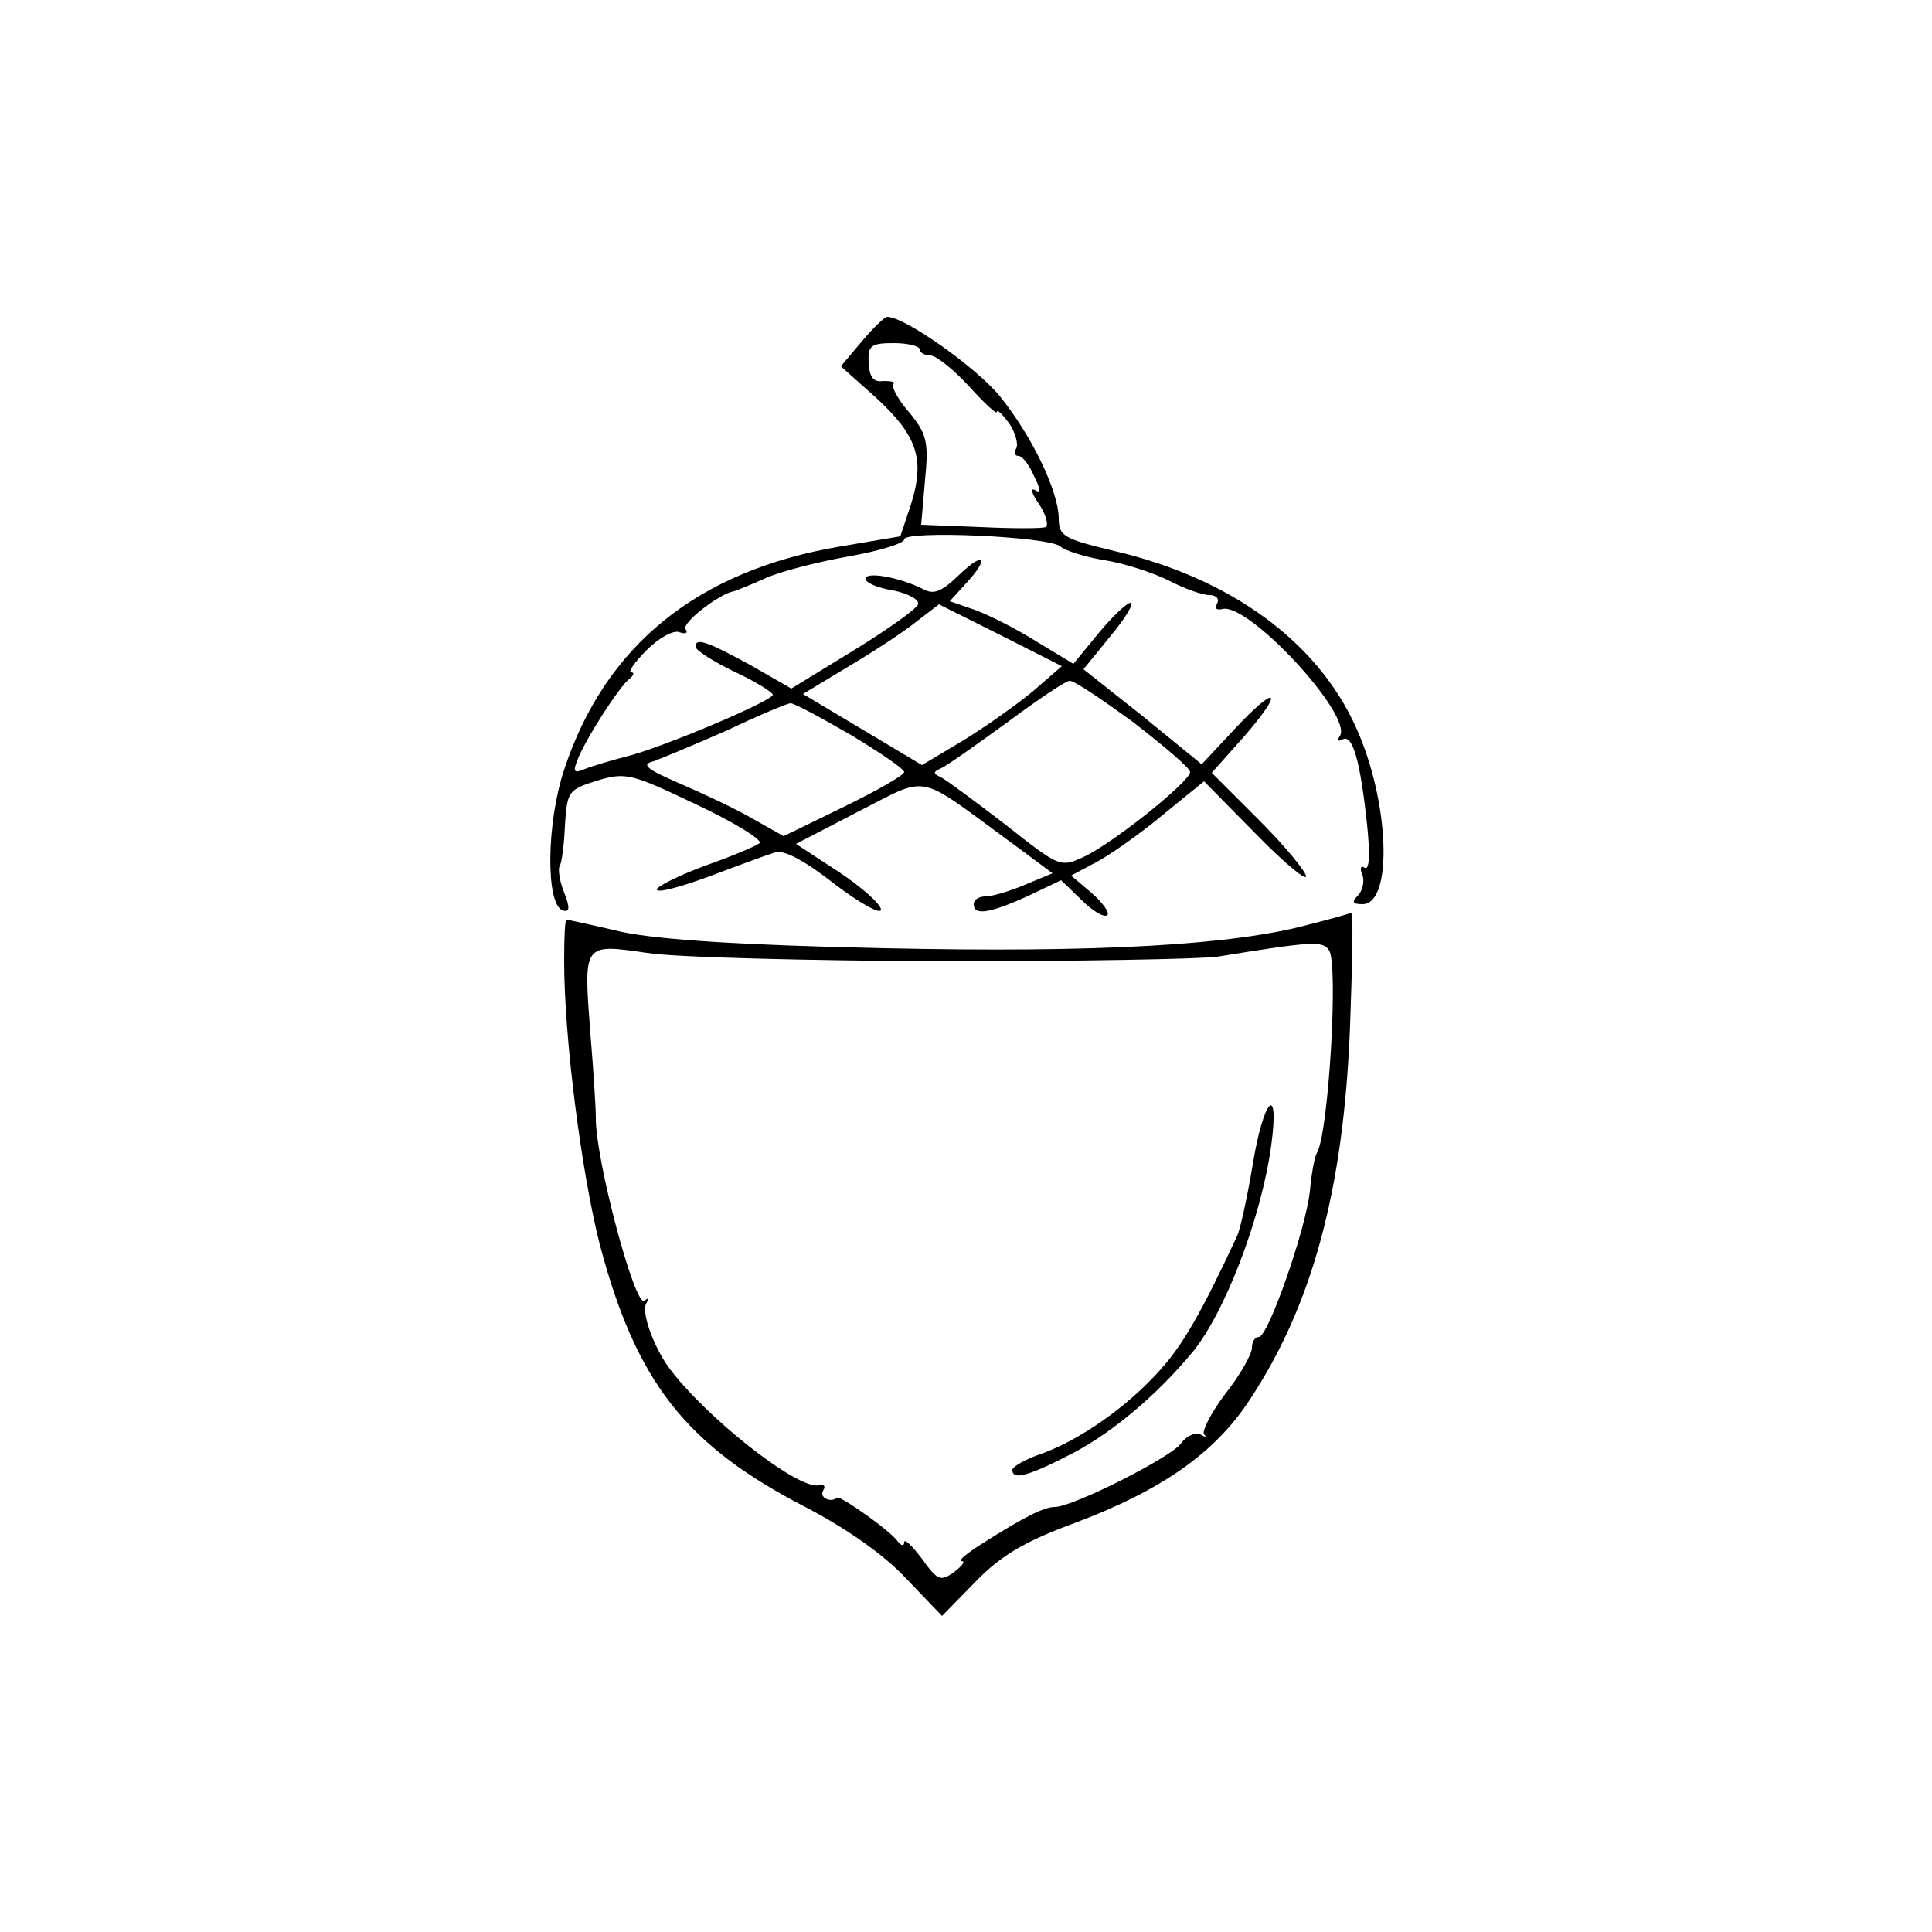 <?xml version="1.0" standalone="no"?>
<!DOCTYPE svg PUBLIC "-//W3C//DTD SVG 20010904//EN"
 "http://www.w3.org/TR/2001/REC-SVG-20010904/DTD/svg10.dtd">
<svg version="1.0" xmlns="http://www.w3.org/2000/svg"
 width="250pt" height="250pt" viewBox="0 0 250 250"
 preserveAspectRatio="xMidYMid meet">
<g transform="translate(0,250) scale(0.1,-0.1)"
fill="#000000" stroke="none">
<path d="M1115 2058 l-27 -32 46 -41 c53 -49 63 -79 45 -137 l-14 -42 -77 -13
c-185 -31 -305 -128 -358 -289 -23 -69 -24 -174 -2 -182 9 -3 10 3 2 23 -6 15
-8 30 -6 34 3 4 6 28 7 53 3 44 4 46 42 58 37 11 44 9 128 -31 49 -23 86 -46
82 -50 -5 -4 -36 -17 -70 -29 -35 -13 -63 -27 -63 -31 0 -5 30 3 68 17 37 14
75 28 85 31 11 4 39 -11 77 -41 33 -25 60 -40 60 -33 0 7 -25 29 -55 49 l-55
36 81 42 c92 47 74 50 193 -37 l58 -43 -36 -15 c-19 -8 -42 -15 -51 -15 -8 0
-15 -4 -15 -10 0 -15 20 -12 69 10 l44 21 27 -26 c14 -14 29 -23 33 -19 3 3
-6 16 -21 29 l-26 22 32 17 c17 9 56 36 86 61 l54 44 66 -67 c36 -37 66 -62
66 -56 0 6 -27 39 -61 73 l-61 61 41 46 c54 62 44 70 -11 11 l-43 -46 -76 62
-77 61 35 43 c20 24 31 43 26 43 -5 0 -24 -18 -42 -40 l-32 -39 -48 29 c-27
17 -63 35 -80 41 l-32 11 20 22 c32 34 25 44 -8 12 -23 -22 -33 -26 -47 -18
-30 15 -74 23 -74 13 0 -5 16 -12 36 -15 19 -4 34 -12 32 -18 -2 -6 -40 -33
-84 -60 l-80 -49 -54 31 c-57 31 -70 35 -70 23 1 -5 23 -19 50 -32 28 -13 50
-27 50 -30 0 -8 -147 -70 -190 -80 -19 -5 -43 -12 -53 -16 -14 -6 -16 -4 -10
11 9 25 55 97 68 106 5 4 6 8 2 8 -5 0 4 13 20 29 15 15 34 26 42 23 8 -3 12
-1 8 4 -5 8 44 46 63 49 3 1 21 8 41 17 20 9 68 21 107 28 40 7 72 17 72 22 0
12 186 4 202 -9 7 -6 33 -14 58 -18 25 -4 62 -16 82 -26 21 -11 44 -19 53 -19
9 0 13 -5 10 -11 -4 -6 -1 -9 7 -7 34 8 168 -137 152 -164 -4 -6 -3 -8 3 -5
13 8 23 -26 32 -110 4 -39 3 -59 -3 -56 -5 4 -7 -1 -3 -9 3 -9 0 -21 -6 -27
-8 -8 -7 -11 6 -11 40 0 35 133 -8 228 -50 112 -163 194 -313 229 -66 16 -72
19 -72 43 -1 36 -35 106 -76 157 -30 37 -123 103 -146 103 -3 0 -18 -14 -33
-32z m75 -10 c0 -4 6 -8 14 -8 7 0 30 -18 50 -40 20 -22 36 -37 36 -33 0 4 7
-3 16 -15 8 -12 12 -27 9 -32 -3 -6 -2 -10 3 -10 5 0 14 -12 20 -26 9 -18 9
-23 1 -18 -6 3 -4 -5 6 -19 9 -14 12 -27 8 -29 -4 -2 -42 -2 -84 0 l-77 3 5
58 c5 50 2 60 -21 88 -14 16 -23 33 -20 36 3 3 -3 4 -13 4 -13 -2 -18 5 -19
24 -1 22 3 25 33 25 18 0 33 -4 33 -8z m146 -443 c-22 -18 -63 -47 -91 -64
l-52 -31 -77 46 -77 46 58 35 c32 19 72 45 88 58 l30 23 80 -40 79 -40 -38
-33z m131 -40 c40 -31 73 -59 73 -64 0 -12 -97 -90 -136 -109 -32 -15 -32 -15
-103 41 -39 30 -77 58 -83 61 -11 5 -11 7 0 12 7 3 45 30 85 59 39 29 76 54
81 54 5 1 42 -24 83 -54z m-366 -16 c38 -23 69 -44 69 -48 0 -4 -35 -24 -78
-45 l-78 -38 -39 22 c-22 13 -65 33 -95 46 -44 19 -51 25 -34 29 11 4 54 22
95 40 40 19 78 35 82 35 5 0 40 -19 78 -41z"/>
<path d="M1695 1304 c-98 -27 -273 -37 -550 -31 -188 4 -291 11 -340 21 -38 9
-71 16 -72 16 -2 0 -3 -24 -3 -53 0 -100 22 -272 46 -367 47 -178 111 -260
266 -340 52 -27 101 -61 130 -92 l47 -49 43 44 c33 34 63 52 128 76 112 42
181 90 226 158 82 123 123 274 131 486 3 81 4 146 2 146 -2 -1 -26 -8 -54 -15z
m-475 -48 c173 0 333 3 355 6 123 20 137 21 145 8 12 -20 -1 -238 -16 -262 -3
-5 -7 -27 -9 -49 -5 -49 -54 -189 -66 -189 -5 0 -9 -6 -9 -14 0 -8 -15 -35
-34 -59 -19 -25 -31 -49 -28 -53 4 -4 2 -4 -5 0 -6 3 -18 -2 -25 -12 -13 -18
-140 -82 -163 -82 -14 0 -40 -13 -95 -48 -19 -12 -31 -22 -26 -22 6 0 1 -6 -9
-14 -18 -13 -22 -11 -42 17 -13 17 -23 27 -23 21 0 -5 -4 -4 -8 1 -8 13 -76
61 -79 57 -8 -7 -23 0 -18 9 4 6 1 9 -6 7 -28 -5 -147 89 -194 153 -20 28 -35
71 -29 82 4 7 3 8 -2 4 -12 -11 -64 184 -63 237 0 12 -3 60 -7 108 -9 118 -10
117 73 105 37 -6 210 -10 383 -11z"/>
<path d="M1621 993 c-7 -42 -16 -83 -20 -92 -47 -101 -71 -142 -100 -174 -42
-47 -103 -90 -153 -108 -21 -7 -38 -17 -38 -21 0 -14 21 -8 79 22 51 27 107
74 153 129 42 50 90 174 103 269 11 82 -10 61 -24 -25z"/>
</g>
</svg>
